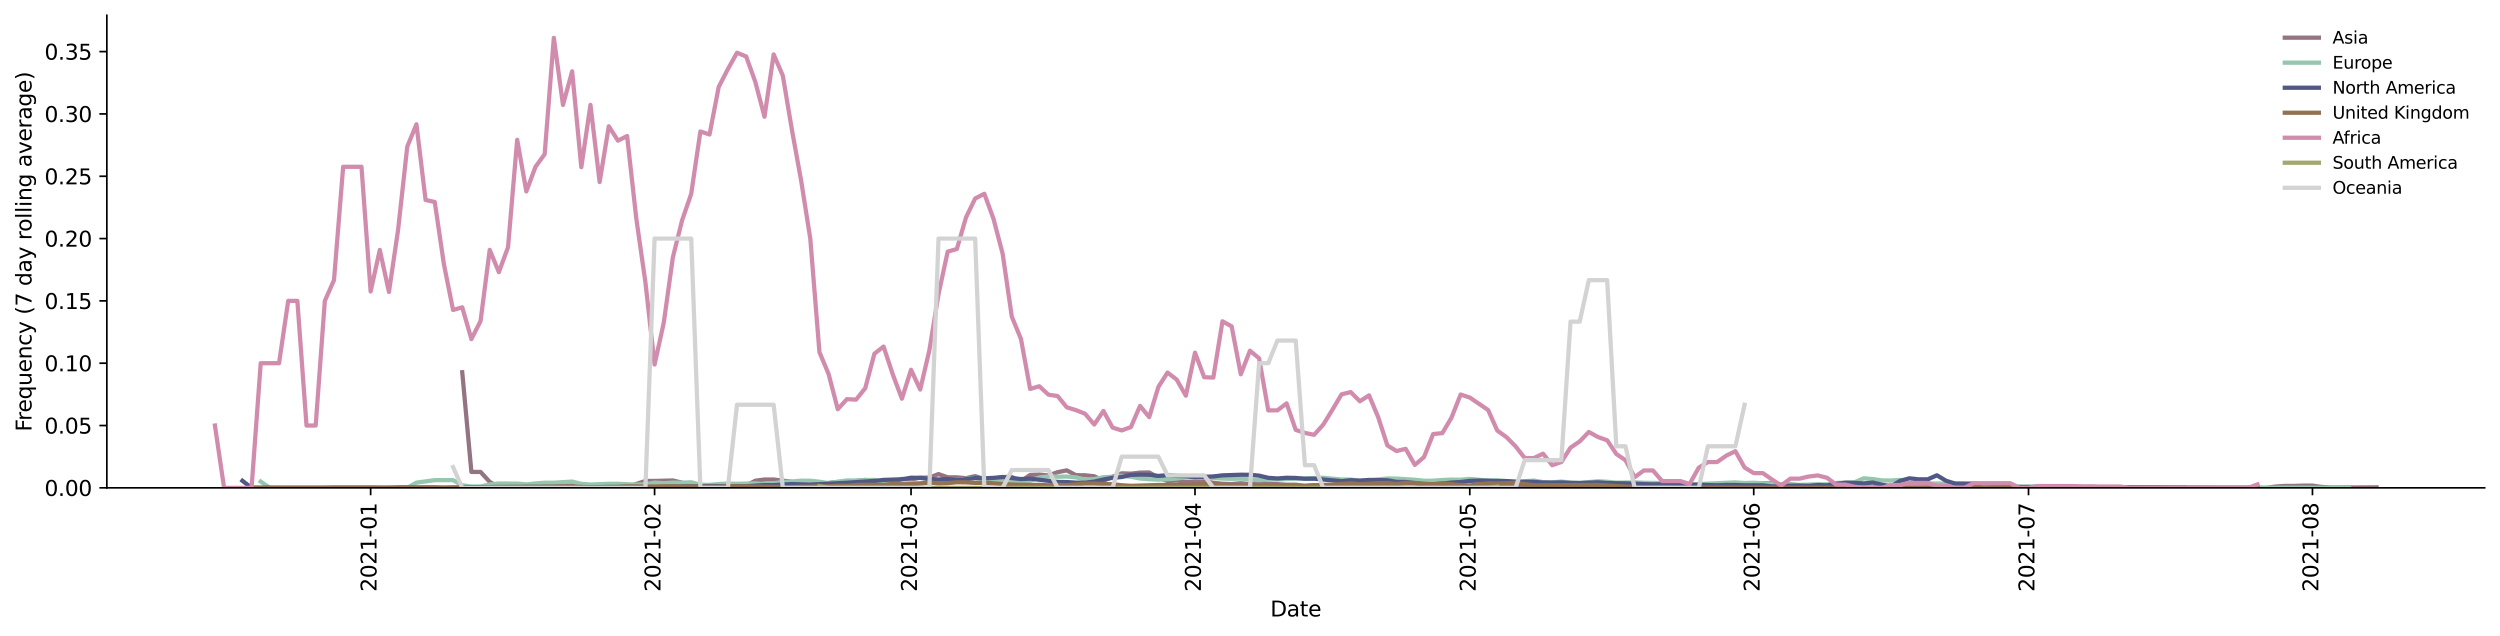 <?xml version="1.0" encoding="utf-8" standalone="no"?>
<!DOCTYPE svg PUBLIC "-//W3C//DTD SVG 1.1//EN"
  "http://www.w3.org/Graphics/SVG/1.1/DTD/svg11.dtd">
<svg height="298.621pt" version="1.1" viewBox="0 0 1173.344 298.621" width="1173.344pt" xmlns="http://www.w3.org/2000/svg" xmlns:xlink="http://www.w3.org/1999/xlink">
 <defs>
  <style type="text/css">*{stroke-linecap:butt;stroke-linejoin:round;}</style>
 </defs>
 <g id="figure_1">
  <g id="patch_1">
   <path d="M 0 298.621 
L 1173.344 298.621 
L 1173.344 0 
L 0 0 
z
" style="fill:#ffffff;"/>
  </g>
  <g id="axes_1">
   <g id="patch_2">
    <path d="M 50.144 228.96 
L 1166.144 228.96 
L 1166.144 7.2 
L 50.144 7.2 
z
" style="fill:#ffffff;"/>
   </g>
   <g id="matplotlib.axis_1">
    <g id="xtick_1">
     <g id="line2d_1">
      <defs>
       <path d="M 0 0 
L 0 3.5 
" id="m3d61016bd0" style="stroke:#000000;stroke-width:0.8;"/>
      </defs>
      <g>
       <use style="stroke:#000000;stroke-width:0.8;" x="173.953" xlink:href="#m3d61016bd0" y="228.96"/>
      </g>
     </g>
     <g id="text_1">
      <!-- 2021-01 -->
      <g transform="translate(176.712 277.743)rotate(-90)scale(0.1 -0.1)">
       <defs>
        <path d="M 1228 531 
L 3431 531 
L 3431 0 
L 469 0 
L 469 531 
Q 828 903 1448 1529 
Q 2069 2156 2228 2338 
Q 2531 2678 2651 2914 
Q 2772 3150 2772 3378 
Q 2772 3750 2511 3984 
Q 2250 4219 1831 4219 
Q 1534 4219 1204 4116 
Q 875 4013 500 3803 
L 500 4441 
Q 881 4594 1212 4672 
Q 1544 4750 1819 4750 
Q 2544 4750 2975 4387 
Q 3406 4025 3406 3419 
Q 3406 3131 3298 2873 
Q 3191 2616 2906 2266 
Q 2828 2175 2409 1742 
Q 1991 1309 1228 531 
z
" id="DejaVuSans-32" transform="scale(0.016)"/>
        <path d="M 2034 4250 
Q 1547 4250 1301 3770 
Q 1056 3291 1056 2328 
Q 1056 1369 1301 889 
Q 1547 409 2034 409 
Q 2525 409 2770 889 
Q 3016 1369 3016 2328 
Q 3016 3291 2770 3770 
Q 2525 4250 2034 4250 
z
M 2034 4750 
Q 2819 4750 3233 4129 
Q 3647 3509 3647 2328 
Q 3647 1150 3233 529 
Q 2819 -91 2034 -91 
Q 1250 -91 836 529 
Q 422 1150 422 2328 
Q 422 3509 836 4129 
Q 1250 4750 2034 4750 
z
" id="DejaVuSans-30" transform="scale(0.016)"/>
        <path d="M 794 531 
L 1825 531 
L 1825 4091 
L 703 3866 
L 703 4441 
L 1819 4666 
L 2450 4666 
L 2450 531 
L 3481 531 
L 3481 0 
L 794 0 
L 794 531 
z
" id="DejaVuSans-31" transform="scale(0.016)"/>
        <path d="M 313 2009 
L 1997 2009 
L 1997 1497 
L 313 1497 
L 313 2009 
z
" id="DejaVuSans-2d" transform="scale(0.016)"/>
       </defs>
       <use xlink:href="#DejaVuSans-32"/>
       <use x="63.623" xlink:href="#DejaVuSans-30"/>
       <use x="127.246" xlink:href="#DejaVuSans-32"/>
       <use x="190.869" xlink:href="#DejaVuSans-31"/>
       <use x="254.492" xlink:href="#DejaVuSans-2d"/>
       <use x="290.576" xlink:href="#DejaVuSans-30"/>
       <use x="354.199" xlink:href="#DejaVuSans-31"/>
      </g>
     </g>
    </g>
    <g id="xtick_2">
     <g id="line2d_2">
      <g>
       <use style="stroke:#000000;stroke-width:0.8;" x="307.219" xlink:href="#m3d61016bd0" y="228.96"/>
      </g>
     </g>
     <g id="text_2">
      <!-- 2021-02 -->
      <g transform="translate(309.979 277.743)rotate(-90)scale(0.1 -0.1)">
       <use xlink:href="#DejaVuSans-32"/>
       <use x="63.623" xlink:href="#DejaVuSans-30"/>
       <use x="127.246" xlink:href="#DejaVuSans-32"/>
       <use x="190.869" xlink:href="#DejaVuSans-31"/>
       <use x="254.492" xlink:href="#DejaVuSans-2d"/>
       <use x="290.576" xlink:href="#DejaVuSans-30"/>
       <use x="354.199" xlink:href="#DejaVuSans-32"/>
      </g>
     </g>
    </g>
    <g id="xtick_3">
     <g id="line2d_3">
      <g>
       <use style="stroke:#000000;stroke-width:0.8;" x="427.589" xlink:href="#m3d61016bd0" y="228.96"/>
      </g>
     </g>
     <g id="text_3">
      <!-- 2021-03 -->
      <g transform="translate(430.348 277.743)rotate(-90)scale(0.1 -0.1)">
       <defs>
        <path d="M 2597 2516 
Q 3050 2419 3304 2112 
Q 3559 1806 3559 1356 
Q 3559 666 3084 287 
Q 2609 -91 1734 -91 
Q 1441 -91 1130 -33 
Q 819 25 488 141 
L 488 750 
Q 750 597 1062 519 
Q 1375 441 1716 441 
Q 2309 441 2620 675 
Q 2931 909 2931 1356 
Q 2931 1769 2642 2001 
Q 2353 2234 1838 2234 
L 1294 2234 
L 1294 2753 
L 1863 2753 
Q 2328 2753 2575 2939 
Q 2822 3125 2822 3475 
Q 2822 3834 2567 4026 
Q 2313 4219 1838 4219 
Q 1578 4219 1281 4162 
Q 984 4106 628 3988 
L 628 4550 
Q 988 4650 1302 4700 
Q 1616 4750 1894 4750 
Q 2613 4750 3031 4423 
Q 3450 4097 3450 3541 
Q 3450 3153 3228 2886 
Q 3006 2619 2597 2516 
z
" id="DejaVuSans-33" transform="scale(0.016)"/>
       </defs>
       <use xlink:href="#DejaVuSans-32"/>
       <use x="63.623" xlink:href="#DejaVuSans-30"/>
       <use x="127.246" xlink:href="#DejaVuSans-32"/>
       <use x="190.869" xlink:href="#DejaVuSans-31"/>
       <use x="254.492" xlink:href="#DejaVuSans-2d"/>
       <use x="290.576" xlink:href="#DejaVuSans-30"/>
       <use x="354.199" xlink:href="#DejaVuSans-33"/>
      </g>
     </g>
    </g>
    <g id="xtick_4">
     <g id="line2d_4">
      <g>
       <use style="stroke:#000000;stroke-width:0.8;" x="560.856" xlink:href="#m3d61016bd0" y="228.96"/>
      </g>
     </g>
     <g id="text_4">
      <!-- 2021-04 -->
      <g transform="translate(563.615 277.743)rotate(-90)scale(0.1 -0.1)">
       <defs>
        <path d="M 2419 4116 
L 825 1625 
L 2419 1625 
L 2419 4116 
z
M 2253 4666 
L 3047 4666 
L 3047 1625 
L 3713 1625 
L 3713 1100 
L 3047 1100 
L 3047 0 
L 2419 0 
L 2419 1100 
L 313 1100 
L 313 1709 
L 2253 4666 
z
" id="DejaVuSans-34" transform="scale(0.016)"/>
       </defs>
       <use xlink:href="#DejaVuSans-32"/>
       <use x="63.623" xlink:href="#DejaVuSans-30"/>
       <use x="127.246" xlink:href="#DejaVuSans-32"/>
       <use x="190.869" xlink:href="#DejaVuSans-31"/>
       <use x="254.492" xlink:href="#DejaVuSans-2d"/>
       <use x="290.576" xlink:href="#DejaVuSans-30"/>
       <use x="354.199" xlink:href="#DejaVuSans-34"/>
      </g>
     </g>
    </g>
    <g id="xtick_5">
     <g id="line2d_5">
      <g>
       <use style="stroke:#000000;stroke-width:0.8;" x="689.823" xlink:href="#m3d61016bd0" y="228.96"/>
      </g>
     </g>
     <g id="text_5">
      <!-- 2021-05 -->
      <g transform="translate(692.583 277.743)rotate(-90)scale(0.1 -0.1)">
       <defs>
        <path d="M 691 4666 
L 3169 4666 
L 3169 4134 
L 1269 4134 
L 1269 2991 
Q 1406 3038 1543 3061 
Q 1681 3084 1819 3084 
Q 2600 3084 3056 2656 
Q 3513 2228 3513 1497 
Q 3513 744 3044 326 
Q 2575 -91 1722 -91 
Q 1428 -91 1123 -41 
Q 819 9 494 109 
L 494 744 
Q 775 591 1075 516 
Q 1375 441 1709 441 
Q 2250 441 2565 725 
Q 2881 1009 2881 1497 
Q 2881 1984 2565 2268 
Q 2250 2553 1709 2553 
Q 1456 2553 1204 2497 
Q 953 2441 691 2322 
L 691 4666 
z
" id="DejaVuSans-35" transform="scale(0.016)"/>
       </defs>
       <use xlink:href="#DejaVuSans-32"/>
       <use x="63.623" xlink:href="#DejaVuSans-30"/>
       <use x="127.246" xlink:href="#DejaVuSans-32"/>
       <use x="190.869" xlink:href="#DejaVuSans-31"/>
       <use x="254.492" xlink:href="#DejaVuSans-2d"/>
       <use x="290.576" xlink:href="#DejaVuSans-30"/>
       <use x="354.199" xlink:href="#DejaVuSans-35"/>
      </g>
     </g>
    </g>
    <g id="xtick_6">
     <g id="line2d_6">
      <g>
       <use style="stroke:#000000;stroke-width:0.8;" x="823.09" xlink:href="#m3d61016bd0" y="228.96"/>
      </g>
     </g>
     <g id="text_6">
      <!-- 2021-06 -->
      <g transform="translate(825.849 277.743)rotate(-90)scale(0.1 -0.1)">
       <defs>
        <path d="M 2113 2584 
Q 1688 2584 1439 2293 
Q 1191 2003 1191 1497 
Q 1191 994 1439 701 
Q 1688 409 2113 409 
Q 2538 409 2786 701 
Q 3034 994 3034 1497 
Q 3034 2003 2786 2293 
Q 2538 2584 2113 2584 
z
M 3366 4563 
L 3366 3988 
Q 3128 4100 2886 4159 
Q 2644 4219 2406 4219 
Q 1781 4219 1451 3797 
Q 1122 3375 1075 2522 
Q 1259 2794 1537 2939 
Q 1816 3084 2150 3084 
Q 2853 3084 3261 2657 
Q 3669 2231 3669 1497 
Q 3669 778 3244 343 
Q 2819 -91 2113 -91 
Q 1303 -91 875 529 
Q 447 1150 447 2328 
Q 447 3434 972 4092 
Q 1497 4750 2381 4750 
Q 2619 4750 2861 4703 
Q 3103 4656 3366 4563 
z
" id="DejaVuSans-36" transform="scale(0.016)"/>
       </defs>
       <use xlink:href="#DejaVuSans-32"/>
       <use x="63.623" xlink:href="#DejaVuSans-30"/>
       <use x="127.246" xlink:href="#DejaVuSans-32"/>
       <use x="190.869" xlink:href="#DejaVuSans-31"/>
       <use x="254.492" xlink:href="#DejaVuSans-2d"/>
       <use x="290.576" xlink:href="#DejaVuSans-30"/>
       <use x="354.199" xlink:href="#DejaVuSans-36"/>
      </g>
     </g>
    </g>
    <g id="xtick_7">
     <g id="line2d_7">
      <g>
       <use style="stroke:#000000;stroke-width:0.8;" x="952.057" xlink:href="#m3d61016bd0" y="228.96"/>
      </g>
     </g>
     <g id="text_7">
      <!-- 2021-07 -->
      <g transform="translate(954.817 277.743)rotate(-90)scale(0.1 -0.1)">
       <defs>
        <path d="M 525 4666 
L 3525 4666 
L 3525 4397 
L 1831 0 
L 1172 0 
L 2766 4134 
L 525 4134 
L 525 4666 
z
" id="DejaVuSans-37" transform="scale(0.016)"/>
       </defs>
       <use xlink:href="#DejaVuSans-32"/>
       <use x="63.623" xlink:href="#DejaVuSans-30"/>
       <use x="127.246" xlink:href="#DejaVuSans-32"/>
       <use x="190.869" xlink:href="#DejaVuSans-31"/>
       <use x="254.492" xlink:href="#DejaVuSans-2d"/>
       <use x="290.576" xlink:href="#DejaVuSans-30"/>
       <use x="354.199" xlink:href="#DejaVuSans-37"/>
      </g>
     </g>
    </g>
    <g id="xtick_8">
     <g id="line2d_8">
      <g>
       <use style="stroke:#000000;stroke-width:0.8;" x="1085.324" xlink:href="#m3d61016bd0" y="228.96"/>
      </g>
     </g>
     <g id="text_8">
      <!-- 2021-08 -->
      <g transform="translate(1088.083 277.743)rotate(-90)scale(0.1 -0.1)">
       <defs>
        <path d="M 2034 2216 
Q 1584 2216 1326 1975 
Q 1069 1734 1069 1313 
Q 1069 891 1326 650 
Q 1584 409 2034 409 
Q 2484 409 2743 651 
Q 3003 894 3003 1313 
Q 3003 1734 2745 1975 
Q 2488 2216 2034 2216 
z
M 1403 2484 
Q 997 2584 770 2862 
Q 544 3141 544 3541 
Q 544 4100 942 4425 
Q 1341 4750 2034 4750 
Q 2731 4750 3128 4425 
Q 3525 4100 3525 3541 
Q 3525 3141 3298 2862 
Q 3072 2584 2669 2484 
Q 3125 2378 3379 2068 
Q 3634 1759 3634 1313 
Q 3634 634 3220 271 
Q 2806 -91 2034 -91 
Q 1263 -91 848 271 
Q 434 634 434 1313 
Q 434 1759 690 2068 
Q 947 2378 1403 2484 
z
M 1172 3481 
Q 1172 3119 1398 2916 
Q 1625 2713 2034 2713 
Q 2441 2713 2670 2916 
Q 2900 3119 2900 3481 
Q 2900 3844 2670 4047 
Q 2441 4250 2034 4250 
Q 1625 4250 1398 4047 
Q 1172 3844 1172 3481 
z
" id="DejaVuSans-38" transform="scale(0.016)"/>
       </defs>
       <use xlink:href="#DejaVuSans-32"/>
       <use x="63.623" xlink:href="#DejaVuSans-30"/>
       <use x="127.246" xlink:href="#DejaVuSans-32"/>
       <use x="190.869" xlink:href="#DejaVuSans-31"/>
       <use x="254.492" xlink:href="#DejaVuSans-2d"/>
       <use x="290.576" xlink:href="#DejaVuSans-30"/>
       <use x="354.199" xlink:href="#DejaVuSans-38"/>
      </g>
     </g>
    </g>
    <g id="text_9">
     <!-- Date -->
     <g transform="translate(596.193 289.341)scale(0.1 -0.1)">
      <defs>
       <path d="M 1259 4147 
L 1259 519 
L 2022 519 
Q 2988 519 3436 956 
Q 3884 1394 3884 2338 
Q 3884 3275 3436 3711 
Q 2988 4147 2022 4147 
L 1259 4147 
z
M 628 4666 
L 1925 4666 
Q 3281 4666 3915 4102 
Q 4550 3538 4550 2338 
Q 4550 1131 3912 565 
Q 3275 0 1925 0 
L 628 0 
L 628 4666 
z
" id="DejaVuSans-44" transform="scale(0.016)"/>
       <path d="M 2194 1759 
Q 1497 1759 1228 1600 
Q 959 1441 959 1056 
Q 959 750 1161 570 
Q 1363 391 1709 391 
Q 2188 391 2477 730 
Q 2766 1069 2766 1631 
L 2766 1759 
L 2194 1759 
z
M 3341 1997 
L 3341 0 
L 2766 0 
L 2766 531 
Q 2569 213 2275 61 
Q 1981 -91 1556 -91 
Q 1019 -91 701 211 
Q 384 513 384 1019 
Q 384 1609 779 1909 
Q 1175 2209 1959 2209 
L 2766 2209 
L 2766 2266 
Q 2766 2663 2505 2880 
Q 2244 3097 1772 3097 
Q 1472 3097 1187 3025 
Q 903 2953 641 2809 
L 641 3341 
Q 956 3463 1253 3523 
Q 1550 3584 1831 3584 
Q 2591 3584 2966 3190 
Q 3341 2797 3341 1997 
z
" id="DejaVuSans-61" transform="scale(0.016)"/>
       <path d="M 1172 4494 
L 1172 3500 
L 2356 3500 
L 2356 3053 
L 1172 3053 
L 1172 1153 
Q 1172 725 1289 603 
Q 1406 481 1766 481 
L 2356 481 
L 2356 0 
L 1766 0 
Q 1100 0 847 248 
Q 594 497 594 1153 
L 594 3053 
L 172 3053 
L 172 3500 
L 594 3500 
L 594 4494 
L 1172 4494 
z
" id="DejaVuSans-74" transform="scale(0.016)"/>
       <path d="M 3597 1894 
L 3597 1613 
L 953 1613 
Q 991 1019 1311 708 
Q 1631 397 2203 397 
Q 2534 397 2845 478 
Q 3156 559 3463 722 
L 3463 178 
Q 3153 47 2828 -22 
Q 2503 -91 2169 -91 
Q 1331 -91 842 396 
Q 353 884 353 1716 
Q 353 2575 817 3079 
Q 1281 3584 2069 3584 
Q 2775 3584 3186 3129 
Q 3597 2675 3597 1894 
z
M 3022 2063 
Q 3016 2534 2758 2815 
Q 2500 3097 2075 3097 
Q 1594 3097 1305 2825 
Q 1016 2553 972 2059 
L 3022 2063 
z
" id="DejaVuSans-65" transform="scale(0.016)"/>
      </defs>
      <use xlink:href="#DejaVuSans-44"/>
      <use x="77.002" xlink:href="#DejaVuSans-61"/>
      <use x="138.281" xlink:href="#DejaVuSans-74"/>
      <use x="177.49" xlink:href="#DejaVuSans-65"/>
     </g>
    </g>
   </g>
   <g id="matplotlib.axis_2">
    <g id="ytick_1">
     <g id="line2d_9">
      <defs>
       <path d="M 0 0 
L -3.5 0 
" id="med6bedd1c7" style="stroke:#000000;stroke-width:0.8;"/>
      </defs>
      <g>
       <use style="stroke:#000000;stroke-width:0.8;" x="50.144" xlink:href="#med6bedd1c7" y="228.96"/>
      </g>
     </g>
     <g id="text_10">
      <!-- 0.00 -->
      <g transform="translate(20.878 232.759)scale(0.1 -0.1)">
       <defs>
        <path d="M 684 794 
L 1344 794 
L 1344 0 
L 684 0 
L 684 794 
z
" id="DejaVuSans-2e" transform="scale(0.016)"/>
       </defs>
       <use xlink:href="#DejaVuSans-30"/>
       <use x="63.623" xlink:href="#DejaVuSans-2e"/>
       <use x="95.41" xlink:href="#DejaVuSans-30"/>
       <use x="159.033" xlink:href="#DejaVuSans-30"/>
      </g>
     </g>
    </g>
    <g id="ytick_2">
     <g id="line2d_10">
      <g>
       <use style="stroke:#000000;stroke-width:0.8;" x="50.144" xlink:href="#med6bedd1c7" y="199.712"/>
      </g>
     </g>
     <g id="text_11">
      <!-- 0.05 -->
      <g transform="translate(20.878 203.511)scale(0.1 -0.1)">
       <use xlink:href="#DejaVuSans-30"/>
       <use x="63.623" xlink:href="#DejaVuSans-2e"/>
       <use x="95.41" xlink:href="#DejaVuSans-30"/>
       <use x="159.033" xlink:href="#DejaVuSans-35"/>
      </g>
     </g>
    </g>
    <g id="ytick_3">
     <g id="line2d_11">
      <g>
       <use style="stroke:#000000;stroke-width:0.8;" x="50.144" xlink:href="#med6bedd1c7" y="170.464"/>
      </g>
     </g>
     <g id="text_12">
      <!-- 0.10 -->
      <g transform="translate(20.878 174.263)scale(0.1 -0.1)">
       <use xlink:href="#DejaVuSans-30"/>
       <use x="63.623" xlink:href="#DejaVuSans-2e"/>
       <use x="95.41" xlink:href="#DejaVuSans-31"/>
       <use x="159.033" xlink:href="#DejaVuSans-30"/>
      </g>
     </g>
    </g>
    <g id="ytick_4">
     <g id="line2d_12">
      <g>
       <use style="stroke:#000000;stroke-width:0.8;" x="50.144" xlink:href="#med6bedd1c7" y="141.216"/>
      </g>
     </g>
     <g id="text_13">
      <!-- 0.15 -->
      <g transform="translate(20.878 145.015)scale(0.1 -0.1)">
       <use xlink:href="#DejaVuSans-30"/>
       <use x="63.623" xlink:href="#DejaVuSans-2e"/>
       <use x="95.41" xlink:href="#DejaVuSans-31"/>
       <use x="159.033" xlink:href="#DejaVuSans-35"/>
      </g>
     </g>
    </g>
    <g id="ytick_5">
     <g id="line2d_13">
      <g>
       <use style="stroke:#000000;stroke-width:0.8;" x="50.144" xlink:href="#med6bedd1c7" y="111.968"/>
      </g>
     </g>
     <g id="text_14">
      <!-- 0.20 -->
      <g transform="translate(20.878 115.767)scale(0.1 -0.1)">
       <use xlink:href="#DejaVuSans-30"/>
       <use x="63.623" xlink:href="#DejaVuSans-2e"/>
       <use x="95.41" xlink:href="#DejaVuSans-32"/>
       <use x="159.033" xlink:href="#DejaVuSans-30"/>
      </g>
     </g>
    </g>
    <g id="ytick_6">
     <g id="line2d_14">
      <g>
       <use style="stroke:#000000;stroke-width:0.8;" x="50.144" xlink:href="#med6bedd1c7" y="82.72"/>
      </g>
     </g>
     <g id="text_15">
      <!-- 0.25 -->
      <g transform="translate(20.878 86.519)scale(0.1 -0.1)">
       <use xlink:href="#DejaVuSans-30"/>
       <use x="63.623" xlink:href="#DejaVuSans-2e"/>
       <use x="95.41" xlink:href="#DejaVuSans-32"/>
       <use x="159.033" xlink:href="#DejaVuSans-35"/>
      </g>
     </g>
    </g>
    <g id="ytick_7">
     <g id="line2d_15">
      <g>
       <use style="stroke:#000000;stroke-width:0.8;" x="50.144" xlink:href="#med6bedd1c7" y="53.472"/>
      </g>
     </g>
     <g id="text_16">
      <!-- 0.30 -->
      <g transform="translate(20.878 57.271)scale(0.1 -0.1)">
       <use xlink:href="#DejaVuSans-30"/>
       <use x="63.623" xlink:href="#DejaVuSans-2e"/>
       <use x="95.41" xlink:href="#DejaVuSans-33"/>
       <use x="159.033" xlink:href="#DejaVuSans-30"/>
      </g>
     </g>
    </g>
    <g id="ytick_8">
     <g id="line2d_16">
      <g>
       <use style="stroke:#000000;stroke-width:0.8;" x="50.144" xlink:href="#med6bedd1c7" y="24.224"/>
      </g>
     </g>
     <g id="text_17">
      <!-- 0.35 -->
      <g transform="translate(20.878 28.023)scale(0.1 -0.1)">
       <use xlink:href="#DejaVuSans-30"/>
       <use x="63.623" xlink:href="#DejaVuSans-2e"/>
       <use x="95.41" xlink:href="#DejaVuSans-33"/>
       <use x="159.033" xlink:href="#DejaVuSans-35"/>
      </g>
     </g>
    </g>
    <g id="text_18">
     <!-- Frequency (7 day rolling average) -->
     <g transform="translate(14.798 202.529)rotate(-90)scale(0.1 -0.1)">
      <defs>
       <path d="M 628 4666 
L 3309 4666 
L 3309 4134 
L 1259 4134 
L 1259 2759 
L 3109 2759 
L 3109 2228 
L 1259 2228 
L 1259 0 
L 628 0 
L 628 4666 
z
" id="DejaVuSans-46" transform="scale(0.016)"/>
       <path d="M 2631 2963 
Q 2534 3019 2420 3045 
Q 2306 3072 2169 3072 
Q 1681 3072 1420 2755 
Q 1159 2438 1159 1844 
L 1159 0 
L 581 0 
L 581 3500 
L 1159 3500 
L 1159 2956 
Q 1341 3275 1631 3429 
Q 1922 3584 2338 3584 
Q 2397 3584 2469 3576 
Q 2541 3569 2628 3553 
L 2631 2963 
z
" id="DejaVuSans-72" transform="scale(0.016)"/>
       <path d="M 947 1747 
Q 947 1113 1208 752 
Q 1469 391 1925 391 
Q 2381 391 2643 752 
Q 2906 1113 2906 1747 
Q 2906 2381 2643 2742 
Q 2381 3103 1925 3103 
Q 1469 3103 1208 2742 
Q 947 2381 947 1747 
z
M 2906 525 
Q 2725 213 2448 61 
Q 2172 -91 1784 -91 
Q 1150 -91 751 415 
Q 353 922 353 1747 
Q 353 2572 751 3078 
Q 1150 3584 1784 3584 
Q 2172 3584 2448 3432 
Q 2725 3281 2906 2969 
L 2906 3500 
L 3481 3500 
L 3481 -1331 
L 2906 -1331 
L 2906 525 
z
" id="DejaVuSans-71" transform="scale(0.016)"/>
       <path d="M 544 1381 
L 544 3500 
L 1119 3500 
L 1119 1403 
Q 1119 906 1312 657 
Q 1506 409 1894 409 
Q 2359 409 2629 706 
Q 2900 1003 2900 1516 
L 2900 3500 
L 3475 3500 
L 3475 0 
L 2900 0 
L 2900 538 
Q 2691 219 2414 64 
Q 2138 -91 1772 -91 
Q 1169 -91 856 284 
Q 544 659 544 1381 
z
M 1991 3584 
L 1991 3584 
z
" id="DejaVuSans-75" transform="scale(0.016)"/>
       <path d="M 3513 2113 
L 3513 0 
L 2938 0 
L 2938 2094 
Q 2938 2591 2744 2837 
Q 2550 3084 2163 3084 
Q 1697 3084 1428 2787 
Q 1159 2491 1159 1978 
L 1159 0 
L 581 0 
L 581 3500 
L 1159 3500 
L 1159 2956 
Q 1366 3272 1645 3428 
Q 1925 3584 2291 3584 
Q 2894 3584 3203 3211 
Q 3513 2838 3513 2113 
z
" id="DejaVuSans-6e" transform="scale(0.016)"/>
       <path d="M 3122 3366 
L 3122 2828 
Q 2878 2963 2633 3030 
Q 2388 3097 2138 3097 
Q 1578 3097 1268 2742 
Q 959 2388 959 1747 
Q 959 1106 1268 751 
Q 1578 397 2138 397 
Q 2388 397 2633 464 
Q 2878 531 3122 666 
L 3122 134 
Q 2881 22 2623 -34 
Q 2366 -91 2075 -91 
Q 1284 -91 818 406 
Q 353 903 353 1747 
Q 353 2603 823 3093 
Q 1294 3584 2113 3584 
Q 2378 3584 2631 3529 
Q 2884 3475 3122 3366 
z
" id="DejaVuSans-63" transform="scale(0.016)"/>
       <path d="M 2059 -325 
Q 1816 -950 1584 -1140 
Q 1353 -1331 966 -1331 
L 506 -1331 
L 506 -850 
L 844 -850 
Q 1081 -850 1212 -737 
Q 1344 -625 1503 -206 
L 1606 56 
L 191 3500 
L 800 3500 
L 1894 763 
L 2988 3500 
L 3597 3500 
L 2059 -325 
z
" id="DejaVuSans-79" transform="scale(0.016)"/>
       <path id="DejaVuSans-20" transform="scale(0.016)"/>
       <path d="M 1984 4856 
Q 1566 4138 1362 3434 
Q 1159 2731 1159 2009 
Q 1159 1288 1364 580 
Q 1569 -128 1984 -844 
L 1484 -844 
Q 1016 -109 783 600 
Q 550 1309 550 2009 
Q 550 2706 781 3412 
Q 1013 4119 1484 4856 
L 1984 4856 
z
" id="DejaVuSans-28" transform="scale(0.016)"/>
       <path d="M 2906 2969 
L 2906 4863 
L 3481 4863 
L 3481 0 
L 2906 0 
L 2906 525 
Q 2725 213 2448 61 
Q 2172 -91 1784 -91 
Q 1150 -91 751 415 
Q 353 922 353 1747 
Q 353 2572 751 3078 
Q 1150 3584 1784 3584 
Q 2172 3584 2448 3432 
Q 2725 3281 2906 2969 
z
M 947 1747 
Q 947 1113 1208 752 
Q 1469 391 1925 391 
Q 2381 391 2643 752 
Q 2906 1113 2906 1747 
Q 2906 2381 2643 2742 
Q 2381 3103 1925 3103 
Q 1469 3103 1208 2742 
Q 947 2381 947 1747 
z
" id="DejaVuSans-64" transform="scale(0.016)"/>
       <path d="M 1959 3097 
Q 1497 3097 1228 2736 
Q 959 2375 959 1747 
Q 959 1119 1226 758 
Q 1494 397 1959 397 
Q 2419 397 2687 759 
Q 2956 1122 2956 1747 
Q 2956 2369 2687 2733 
Q 2419 3097 1959 3097 
z
M 1959 3584 
Q 2709 3584 3137 3096 
Q 3566 2609 3566 1747 
Q 3566 888 3137 398 
Q 2709 -91 1959 -91 
Q 1206 -91 779 398 
Q 353 888 353 1747 
Q 353 2609 779 3096 
Q 1206 3584 1959 3584 
z
" id="DejaVuSans-6f" transform="scale(0.016)"/>
       <path d="M 603 4863 
L 1178 4863 
L 1178 0 
L 603 0 
L 603 4863 
z
" id="DejaVuSans-6c" transform="scale(0.016)"/>
       <path d="M 603 3500 
L 1178 3500 
L 1178 0 
L 603 0 
L 603 3500 
z
M 603 4863 
L 1178 4863 
L 1178 4134 
L 603 4134 
L 603 4863 
z
" id="DejaVuSans-69" transform="scale(0.016)"/>
       <path d="M 2906 1791 
Q 2906 2416 2648 2759 
Q 2391 3103 1925 3103 
Q 1463 3103 1205 2759 
Q 947 2416 947 1791 
Q 947 1169 1205 825 
Q 1463 481 1925 481 
Q 2391 481 2648 825 
Q 2906 1169 2906 1791 
z
M 3481 434 
Q 3481 -459 3084 -895 
Q 2688 -1331 1869 -1331 
Q 1566 -1331 1297 -1286 
Q 1028 -1241 775 -1147 
L 775 -588 
Q 1028 -725 1275 -790 
Q 1522 -856 1778 -856 
Q 2344 -856 2625 -561 
Q 2906 -266 2906 331 
L 2906 616 
Q 2728 306 2450 153 
Q 2172 0 1784 0 
Q 1141 0 747 490 
Q 353 981 353 1791 
Q 353 2603 747 3093 
Q 1141 3584 1784 3584 
Q 2172 3584 2450 3431 
Q 2728 3278 2906 2969 
L 2906 3500 
L 3481 3500 
L 3481 434 
z
" id="DejaVuSans-67" transform="scale(0.016)"/>
       <path d="M 191 3500 
L 800 3500 
L 1894 563 
L 2988 3500 
L 3597 3500 
L 2284 0 
L 1503 0 
L 191 3500 
z
" id="DejaVuSans-76" transform="scale(0.016)"/>
       <path d="M 513 4856 
L 1013 4856 
Q 1481 4119 1714 3412 
Q 1947 2706 1947 2009 
Q 1947 1309 1714 600 
Q 1481 -109 1013 -844 
L 513 -844 
Q 928 -128 1133 580 
Q 1338 1288 1338 2009 
Q 1338 2731 1133 3434 
Q 928 4138 513 4856 
z
" id="DejaVuSans-29" transform="scale(0.016)"/>
      </defs>
      <use xlink:href="#DejaVuSans-46"/>
      <use x="50.27" xlink:href="#DejaVuSans-72"/>
      <use x="89.133" xlink:href="#DejaVuSans-65"/>
      <use x="150.656" xlink:href="#DejaVuSans-71"/>
      <use x="214.133" xlink:href="#DejaVuSans-75"/>
      <use x="277.512" xlink:href="#DejaVuSans-65"/>
      <use x="339.035" xlink:href="#DejaVuSans-6e"/>
      <use x="402.414" xlink:href="#DejaVuSans-63"/>
      <use x="457.395" xlink:href="#DejaVuSans-79"/>
      <use x="516.574" xlink:href="#DejaVuSans-20"/>
      <use x="548.361" xlink:href="#DejaVuSans-28"/>
      <use x="587.375" xlink:href="#DejaVuSans-37"/>
      <use x="650.998" xlink:href="#DejaVuSans-20"/>
      <use x="682.785" xlink:href="#DejaVuSans-64"/>
      <use x="746.262" xlink:href="#DejaVuSans-61"/>
      <use x="807.541" xlink:href="#DejaVuSans-79"/>
      <use x="866.721" xlink:href="#DejaVuSans-20"/>
      <use x="898.508" xlink:href="#DejaVuSans-72"/>
      <use x="937.371" xlink:href="#DejaVuSans-6f"/>
      <use x="998.553" xlink:href="#DejaVuSans-6c"/>
      <use x="1026.336" xlink:href="#DejaVuSans-6c"/>
      <use x="1054.119" xlink:href="#DejaVuSans-69"/>
      <use x="1081.902" xlink:href="#DejaVuSans-6e"/>
      <use x="1145.281" xlink:href="#DejaVuSans-67"/>
      <use x="1208.758" xlink:href="#DejaVuSans-20"/>
      <use x="1240.545" xlink:href="#DejaVuSans-61"/>
      <use x="1301.824" xlink:href="#DejaVuSans-76"/>
      <use x="1361.004" xlink:href="#DejaVuSans-65"/>
      <use x="1422.527" xlink:href="#DejaVuSans-72"/>
      <use x="1463.641" xlink:href="#DejaVuSans-61"/>
      <use x="1524.92" xlink:href="#DejaVuSans-67"/>
      <use x="1588.396" xlink:href="#DejaVuSans-65"/>
      <use x="1649.92" xlink:href="#DejaVuSans-29"/>
     </g>
    </g>
   </g>
   <g id="line2d_17">
    <path clip-path="url(#p2ff3d44769)" d="M 216.942 174.698 
L 221.241 221.495 
L 225.54 221.495 
L 229.839 226.174 
L 234.138 228.643 
L 251.333 228.643 
L 255.632 228.128 
L 259.931 228.128 
L 264.23 227.781 
L 272.828 227.781 
L 277.127 228.613 
L 281.426 228.613 
L 285.725 228.96 
L 290.024 228.96 
L 294.322 228.59 
L 302.92 225.728 
L 307.219 225.728 
L 315.817 225.502 
L 320.116 226.545 
L 324.415 227.926 
L 328.714 227.926 
L 333.013 228.074 
L 341.611 228.96 
L 350.208 227.884 
L 354.507 225.626 
L 358.806 225.055 
L 363.105 225.055 
L 371.703 226.131 
L 376.002 228.389 
L 380.301 228.96 
L 384.6 228.53 
L 388.899 226.673 
L 393.198 226.177 
L 397.497 226.177 
L 406.094 225.225 
L 410.393 226.817 
L 414.692 226.221 
L 418.991 226.221 
L 423.29 224.791 
L 427.589 225.037 
L 431.888 224.209 
L 436.187 224.138 
L 440.486 222.503 
L 444.785 224.025 
L 449.084 224.044 
L 453.383 224.418 
L 457.682 223.474 
L 461.98 224.854 
L 466.279 224.773 
L 470.578 223.892 
L 474.877 223.845 
L 479.176 225.951 
L 483.475 222.895 
L 487.774 222.742 
L 492.073 223.134 
L 496.372 221.612 
L 500.671 220.763 
L 504.97 223.014 
L 509.269 223.078 
L 513.567 223.518 
L 517.866 225.659 
L 522.165 223.765 
L 526.464 222.155 
L 530.763 222.308 
L 535.062 221.81 
L 539.361 221.745 
L 543.66 224.14 
L 547.959 225.767 
L 552.258 225.518 
L 556.557 226.134 
L 560.856 226.202 
L 565.155 225.702 
L 569.453 226.589 
L 573.752 227.054 
L 578.051 227.18 
L 582.35 226.797 
L 586.649 227.248 
L 590.948 226.76 
L 599.546 227.234 
L 603.845 227.51 
L 608.144 227.49 
L 612.443 228.015 
L 616.742 227.777 
L 621.041 227.935 
L 625.339 227.922 
L 629.638 228.34 
L 638.236 228.311 
L 642.535 228.311 
L 646.834 228.575 
L 651.133 228.575 
L 655.432 228.762 
L 664.03 228.834 
L 668.329 228.621 
L 681.225 228.387 
L 689.823 228.337 
L 698.421 227.715 
L 707.019 227.356 
L 711.318 227.618 
L 719.916 228.48 
L 724.215 228.331 
L 728.514 228.565 
L 732.812 228.565 
L 737.111 228.313 
L 741.41 228.198 
L 745.709 228.593 
L 750.008 228.593 
L 754.307 228.391 
L 758.606 228.643 
L 762.905 228.638 
L 767.204 228.517 
L 780.101 228.559 
L 784.4 228.345 
L 788.698 228.466 
L 792.997 228.095 
L 797.296 228.256 
L 805.894 227.985 
L 810.193 227.985 
L 814.492 227.102 
L 823.09 226.78 
L 827.389 226.819 
L 831.688 226.652 
L 835.987 227.538 
L 840.286 227.485 
L 848.883 228.205 
L 853.182 228.196 
L 857.481 228.563 
L 861.78 228.785 
L 870.378 228.785 
L 874.677 228.96 
L 878.976 228.96 
L 883.275 228.78 
L 887.574 227.864 
L 900.47 227.864 
L 904.769 228.044 
L 909.068 228.96 
L 926.264 228.486 
L 930.563 228.486 
L 939.161 228.816 
L 943.46 228.692 
L 947.759 228.835 
L 960.655 228.835 
L 964.954 228.688 
L 969.253 228.688 
L 973.552 228.55 
L 982.15 228.453 
L 986.449 228.725 
L 990.748 228.725 
L 995.047 228.862 
L 1063.829 228.96 
L 1068.128 228.339 
L 1072.427 228.052 
L 1076.726 228.052 
L 1081.025 227.916 
L 1085.324 227.916 
L 1089.623 228.538 
L 1093.922 228.824 
L 1115.416 228.734 
L 1115.416 228.734 
" style="fill:none;stroke:#947383;stroke-linecap:square;stroke-width:2;"/>
   </g>
   <g id="line2d_18">
    <path clip-path="url(#p2ff3d44769)" d="M 122.366 226.035 
L 126.665 228.96 
L 191.148 228.96 
L 195.447 226.523 
L 204.045 225.357 
L 212.643 225.357 
L 216.942 227.743 
L 221.241 228.349 
L 225.54 228.299 
L 229.839 227.371 
L 234.138 226.924 
L 242.735 226.976 
L 247.034 227.352 
L 251.333 226.898 
L 255.632 226.563 
L 259.931 226.563 
L 268.529 226.017 
L 272.828 227.088 
L 277.127 227.425 
L 285.725 227.068 
L 290.024 227.066 
L 298.621 227.453 
L 302.92 227.311 
L 307.219 226.495 
L 311.518 226.781 
L 315.817 226.522 
L 320.116 226.554 
L 324.415 226.342 
L 328.714 227.498 
L 333.013 227.557 
L 337.312 227.172 
L 341.611 226.979 
L 345.91 227.074 
L 354.507 226.845 
L 358.806 227.21 
L 363.105 226.825 
L 367.404 226.206 
L 371.703 225.984 
L 376.002 225.597 
L 380.301 225.639 
L 384.6 226.088 
L 388.899 226.769 
L 397.497 225.493 
L 401.796 225.541 
L 406.094 225.3 
L 410.393 225.242 
L 414.692 226.367 
L 418.991 227.03 
L 423.29 227.161 
L 427.589 226.673 
L 431.888 226.866 
L 444.785 225.447 
L 449.084 225.391 
L 453.383 224.674 
L 457.682 224.322 
L 461.98 224.84 
L 466.279 225.161 
L 470.578 225.881 
L 479.176 226.249 
L 483.475 225.743 
L 487.774 224.116 
L 492.073 223.548 
L 496.372 223.753 
L 500.671 223.656 
L 504.97 224.033 
L 509.269 225.08 
L 513.567 224.842 
L 517.866 223.962 
L 522.165 223.784 
L 526.464 223.321 
L 530.763 223.753 
L 535.062 224.587 
L 539.361 224.93 
L 543.66 225.123 
L 547.959 224.931 
L 552.258 224.589 
L 556.557 223.943 
L 560.856 224.358 
L 565.155 224.051 
L 573.752 224.623 
L 578.051 224.738 
L 582.35 224.631 
L 586.649 225.105 
L 590.948 225.349 
L 595.247 225.022 
L 599.546 225.034 
L 616.742 224.345 
L 621.041 224.243 
L 629.638 225.053 
L 633.937 225.08 
L 638.236 225.603 
L 642.535 225.459 
L 651.133 224.572 
L 655.432 224.624 
L 664.03 225.168 
L 668.329 225.634 
L 672.628 225.605 
L 676.926 225.29 
L 681.225 225.1 
L 685.524 225.15 
L 689.823 224.779 
L 694.122 225.157 
L 698.421 225.712 
L 702.72 225.365 
L 707.019 225.826 
L 711.318 226.421 
L 715.617 225.874 
L 719.916 225.558 
L 724.215 226.272 
L 728.514 226.368 
L 732.812 226.035 
L 737.111 226.47 
L 741.41 226.642 
L 750.008 225.874 
L 754.307 226.115 
L 758.606 226.513 
L 767.204 226.389 
L 771.503 226.572 
L 780.101 226.72 
L 788.698 227.665 
L 792.997 227.216 
L 797.296 227.204 
L 814.492 226.4 
L 818.791 226.714 
L 823.09 226.573 
L 827.389 226.814 
L 831.688 226.914 
L 835.987 227.377 
L 840.286 227.22 
L 844.584 227.588 
L 853.182 227.274 
L 857.481 227.338 
L 861.78 226.678 
L 870.378 226.405 
L 874.677 224.494 
L 878.976 224.841 
L 883.275 225.476 
L 887.574 225.531 
L 891.873 225.241 
L 896.171 227.372 
L 904.769 226.932 
L 917.666 226.968 
L 921.965 227.078 
L 926.264 227.466 
L 930.563 227.584 
L 934.862 228.212 
L 939.161 228.385 
L 943.46 228.212 
L 952.057 228.349 
L 956.356 228.17 
L 960.655 228.182 
L 964.954 228.595 
L 973.552 228.51 
L 982.15 228.709 
L 986.449 228.632 
L 1007.943 228.869 
L 1029.438 228.836 
L 1033.737 228.903 
L 1042.335 228.892 
L 1102.52 228.934 
L 1102.52 228.934 
" style="fill:none;stroke:#96c6ad;stroke-linecap:square;stroke-width:2;"/>
   </g>
   <g id="line2d_19">
    <path clip-path="url(#p2ff3d44769)" d="M 113.768 225.655 
L 118.067 228.96 
L 208.344 228.902 
L 221.241 228.646 
L 255.632 228.516 
L 277.127 228.75 
L 285.725 228.525 
L 290.024 228.595 
L 294.322 228.436 
L 302.92 228.675 
L 324.415 228.244 
L 328.714 228.266 
L 333.013 228.125 
L 345.91 228.186 
L 350.208 228.204 
L 358.806 227.67 
L 363.105 227.684 
L 371.703 227.19 
L 380.301 227.45 
L 397.497 226.569 
L 410.393 225.719 
L 414.692 225.238 
L 423.29 224.961 
L 427.589 224.212 
L 431.888 224.277 
L 436.187 224.858 
L 440.486 225.036 
L 444.785 224.84 
L 449.084 225.395 
L 457.682 224.365 
L 461.98 224.493 
L 466.279 224.283 
L 470.578 223.908 
L 479.176 224.839 
L 483.475 224.639 
L 496.372 226.196 
L 500.671 226.251 
L 504.97 226.536 
L 509.269 226.573 
L 513.567 226.034 
L 517.866 225.064 
L 522.165 224.234 
L 526.464 223.877 
L 530.763 222.868 
L 535.062 222.769 
L 539.361 222.853 
L 543.66 223.373 
L 547.959 223.012 
L 552.258 223.365 
L 556.557 223.498 
L 560.856 223.944 
L 569.453 223.614 
L 573.752 223.101 
L 582.35 222.813 
L 586.649 222.848 
L 590.948 223.238 
L 595.247 224.266 
L 599.546 224.557 
L 603.845 224.238 
L 608.144 224.322 
L 612.443 224.705 
L 616.742 224.677 
L 625.339 225.447 
L 629.638 225.852 
L 633.937 225.371 
L 638.236 225.596 
L 642.535 225.248 
L 651.133 225.411 
L 655.432 226.168 
L 659.731 226.205 
L 668.329 227.277 
L 672.628 227.241 
L 676.926 226.993 
L 681.225 226.485 
L 685.524 226.236 
L 689.823 225.714 
L 694.122 225.549 
L 698.421 225.565 
L 702.72 225.806 
L 707.019 225.788 
L 711.318 226.029 
L 719.916 226.169 
L 724.215 226.465 
L 728.514 226.503 
L 732.812 226.421 
L 737.111 226.659 
L 741.41 226.711 
L 750.008 226.373 
L 754.307 226.695 
L 762.905 226.863 
L 775.802 227.352 
L 784.4 227.128 
L 788.698 227.112 
L 792.997 227.556 
L 797.296 227.498 
L 805.894 227.765 
L 810.193 227.622 
L 814.492 227.617 
L 818.791 227.781 
L 827.389 227.794 
L 831.688 228.312 
L 835.987 228.22 
L 840.286 227.935 
L 844.584 227.906 
L 848.883 228.048 
L 853.182 227.638 
L 857.481 227.801 
L 861.78 227.107 
L 866.079 226.553 
L 870.378 226.621 
L 874.677 226.883 
L 878.976 226.487 
L 883.275 227.466 
L 887.574 228.246 
L 891.873 225.663 
L 896.171 224.489 
L 900.47 224.97 
L 904.769 224.97 
L 909.068 223.069 
L 913.367 225.652 
L 917.666 226.974 
L 926.264 226.974 
L 930.563 228.96 
L 934.862 228.73 
L 943.46 228.633 
L 952.057 228.574 
L 956.356 228.805 
L 964.954 228.902 
L 973.552 228.96 
L 990.748 228.861 
L 999.346 228.726 
L 1012.242 228.824 
L 1020.84 228.96 
L 1025.139 228.921 
L 1025.139 228.921 
" style="fill:none;stroke:#525886;stroke-linecap:square;stroke-width:2;"/>
   </g>
   <g id="line2d_20">
    <path clip-path="url(#p2ff3d44769)" d="M 118.067 228.822 
L 130.963 228.96 
L 152.458 228.96 
L 156.757 228.836 
L 173.953 228.836 
L 178.252 228.96 
L 182.551 228.96 
L 186.849 228.736 
L 204.045 228.736 
L 208.344 228.907 
L 221.241 228.855 
L 229.839 228.631 
L 234.138 228.535 
L 242.735 228.528 
L 255.632 228.475 
L 264.23 228.311 
L 272.828 228.512 
L 277.127 228.739 
L 285.725 228.615 
L 298.621 228.242 
L 302.92 228.396 
L 315.817 228.19 
L 320.116 228.44 
L 324.415 228.29 
L 328.714 228.451 
L 337.312 228.397 
L 341.611 228.221 
L 367.404 228.581 
L 371.703 228.689 
L 376.002 228.451 
L 388.899 228.222 
L 393.198 227.994 
L 397.497 228.01 
L 401.796 227.634 
L 406.094 227.513 
L 414.692 227.619 
L 418.991 227.115 
L 423.29 227.298 
L 427.589 227.251 
L 431.888 226.936 
L 436.187 226.454 
L 440.486 226.905 
L 444.785 226.762 
L 449.084 226.337 
L 453.383 226.395 
L 457.682 226.647 
L 461.98 226.583 
L 466.279 226.827 
L 470.578 227.212 
L 474.877 227.42 
L 483.475 227.629 
L 487.774 227.572 
L 492.073 227.776 
L 496.372 227.552 
L 500.671 227.74 
L 509.269 226.939 
L 513.567 226.954 
L 517.866 227.195 
L 522.165 227.276 
L 526.464 227.749 
L 530.763 228.024 
L 543.66 227.632 
L 552.258 227.546 
L 556.557 227.657 
L 565.155 227.135 
L 578.051 227.601 
L 582.35 227.994 
L 590.948 228.099 
L 599.546 227.911 
L 603.845 227.936 
L 608.144 228.164 
L 612.443 228.087 
L 616.742 227.746 
L 625.339 227.478 
L 633.937 226.877 
L 638.236 227.343 
L 646.834 226.775 
L 651.133 226.728 
L 655.432 227.187 
L 659.731 226.605 
L 664.03 226.675 
L 672.628 227.328 
L 676.926 226.886 
L 681.225 227.227 
L 685.524 227.687 
L 689.823 227.867 
L 694.122 227.264 
L 698.421 226.879 
L 702.72 226.912 
L 707.019 226.83 
L 711.318 226.54 
L 719.916 227.795 
L 750.008 227.592 
L 767.204 228.65 
L 771.503 228.797 
L 780.101 228.588 
L 788.698 228.691 
L 792.997 228.629 
L 801.595 228.838 
L 805.894 228.784 
L 818.791 228.856 
L 1059.53 228.933 
L 1059.53 228.933 
" style="fill:none;stroke:#937252;stroke-linecap:square;stroke-width:2;"/>
   </g>
   <g id="line2d_21">
    <path clip-path="url(#p2ff3d44769)" d="M 100.871 199.712 
L 105.17 228.96 
L 118.067 228.96 
L 122.366 170.464 
L 130.963 170.464 
L 135.262 141.216 
L 139.561 141.216 
L 143.86 199.712 
L 148.159 199.712 
L 152.458 141.216 
L 156.757 131.467 
L 161.056 78.288 
L 169.654 78.288 
L 173.953 136.784 
L 178.252 117.286 
L 182.551 137.038 
L 186.849 107.79 
L 191.148 68.792 
L 195.447 58.347 
L 199.746 93.862 
L 204.045 94.791 
L 208.344 124.039 
L 212.643 145.487 
L 216.942 144.234 
L 221.241 159.146 
L 225.54 150.696 
L 229.839 117.27 
L 234.138 127.728 
L 238.437 116.029 
L 242.735 65.602 
L 247.034 89.836 
L 251.333 78.265 
L 255.632 72.356 
L 259.931 17.76 
L 264.23 49.258 
L 268.529 33.473 
L 272.828 78.47 
L 277.127 49.222 
L 281.426 85.434 
L 285.725 59.254 
L 290.024 66.013 
L 294.322 63.847 
L 298.621 102.438 
L 302.92 132.522 
L 307.219 171.076 
L 311.518 151.527 
L 315.817 120.696 
L 320.116 103.46 
L 324.415 90.954 
L 328.714 61.706 
L 333.013 63.121 
L 337.312 40.814 
L 341.611 32.457 
L 345.91 24.756 
L 350.208 26.511 
L 354.507 38.476 
L 358.806 54.784 
L 363.105 25.536 
L 367.404 35.506 
L 371.703 61.107 
L 376.002 84.756 
L 380.301 112.054 
L 384.6 165.312 
L 388.899 175.548 
L 393.198 192.065 
L 397.497 187.324 
L 401.796 187.553 
L 406.094 182.156 
L 410.393 166 
L 414.692 162.658 
L 418.991 175.657 
L 423.29 187.126 
L 427.589 173.557 
L 431.888 182.825 
L 436.187 164.401 
L 440.486 138.078 
L 444.785 118.104 
L 449.084 116.876 
L 453.383 102.037 
L 457.682 93.162 
L 461.98 90.951 
L 466.279 102.667 
L 470.578 119.101 
L 474.877 148.627 
L 479.176 159.097 
L 483.475 182.545 
L 487.774 181.281 
L 492.073 185.237 
L 496.372 185.887 
L 500.671 191.168 
L 504.97 192.481 
L 509.269 194.204 
L 513.567 199.247 
L 517.866 192.881 
L 522.165 200.68 
L 526.464 202.017 
L 530.763 200.457 
L 535.062 190.5 
L 539.361 195.783 
L 543.66 181.602 
L 547.959 174.864 
L 552.258 178.146 
L 556.557 185.715 
L 560.856 165.517 
L 565.155 177.039 
L 569.453 177.216 
L 573.752 150.795 
L 578.051 153.183 
L 582.35 175.661 
L 586.649 164.612 
L 590.948 168.17 
L 595.247 192.599 
L 599.546 192.599 
L 603.845 189.334 
L 608.144 201.776 
L 612.443 203.183 
L 616.742 204.089 
L 621.041 199.313 
L 625.339 192.316 
L 629.638 185.074 
L 633.937 184.022 
L 638.236 188.331 
L 642.535 185.558 
L 646.834 195.784 
L 651.133 209.043 
L 655.432 211.692 
L 659.731 210.646 
L 664.03 218.194 
L 668.329 214.529 
L 672.628 203.708 
L 676.926 203.291 
L 681.225 196.049 
L 685.524 185.166 
L 689.823 186.587 
L 698.421 192.429 
L 702.72 202.071 
L 707.019 205.154 
L 711.318 209.487 
L 715.617 214.981 
L 719.916 214.981 
L 724.215 212.936 
L 728.514 218.348 
L 732.812 216.828 
L 737.111 210.094 
L 741.41 207.169 
L 745.709 202.738 
L 750.008 205.125 
L 754.307 206.645 
L 758.606 213.08 
L 762.905 216.005 
L 767.204 223.982 
L 771.503 220.82 
L 775.802 220.82 
L 780.101 225.798 
L 788.698 225.798 
L 792.997 227.16 
L 797.296 219.489 
L 801.595 216.859 
L 805.894 216.859 
L 810.193 213.86 
L 814.492 211.76 
L 818.791 219.431 
L 823.09 222.06 
L 827.389 222.06 
L 831.688 225.06 
L 835.987 227.856 
L 840.286 224.651 
L 844.584 224.651 
L 848.883 223.651 
L 853.182 223.14 
L 857.481 224.244 
L 861.78 227.449 
L 866.079 227.449 
L 870.378 228.449 
L 874.677 228.96 
L 883.275 228.96 
L 887.574 227.645 
L 891.873 227.645 
L 896.171 226.687 
L 904.769 226.687 
L 909.068 228.001 
L 913.367 228.001 
L 917.666 228.96 
L 921.965 228.96 
L 926.264 226.793 
L 943.46 226.793 
L 947.759 228.96 
L 952.057 228.96 
L 956.356 228.13 
L 973.552 228.13 
L 977.851 228.354 
L 995.047 228.354 
L 999.346 228.96 
L 1055.232 228.96 
L 1059.53 227.352 
L 1059.53 227.352 
" style="fill:none;stroke:#d18cad;stroke-linecap:square;stroke-width:2;"/>
   </g>
   <g id="line2d_22">
    <path clip-path="url(#p2ff3d44769)" d="M 384.6 228.148 
L 388.899 228.96 
L 393.198 228.96 
L 397.497 228.96 
L 401.796 228.96 
L 406.094 228.96 
L 410.393 228.96 
L 414.692 228.96 
L 418.991 228.96 
L 423.29 228.96 
L 427.589 228.96 
L 431.888 228.96 
L 436.187 228.96 
L 440.486 228.96 
L 444.785 228.96 
L 449.084 228.96 
L 453.383 228.96 
L 457.682 228.96 
L 461.98 228.96 
L 466.279 228.96 
L 470.578 228.96 
L 474.877 228.96 
L 479.176 228.96 
L 483.475 228.96 
L 487.774 228.96 
L 492.073 228.96 
L 496.372 228.96 
L 500.671 228.96 
L 504.97 228.96 
L 509.269 228.96 
L 513.567 228.96 
L 517.866 228.96 
L 522.165 228.96 
L 526.464 228.96 
L 530.763 228.96 
L 535.062 228.96 
L 539.361 228.96 
L 543.66 228.96 
L 547.959 228.96 
L 552.258 228.96 
L 556.557 228.96 
L 560.856 228.96 
L 565.155 228.96 
L 569.453 228.96 
L 573.752 228.96 
L 578.051 228.96 
L 582.35 228.96 
L 586.649 228.96 
L 590.948 228.96 
L 595.247 228.96 
L 599.546 228.96 
L 603.845 228.96 
L 608.144 228.96 
L 612.443 228.96 
L 616.742 228.96 
L 621.041 228.96 
L 625.339 228.96 
L 629.638 228.96 
L 633.937 228.96 
L 638.236 228.96 
L 642.535 228.96 
L 646.834 228.96 
L 651.133 228.96 
L 655.432 228.96 
L 659.731 228.96 
L 664.03 228.96 
L 668.329 228.96 
L 672.628 228.96 
L 676.926 228.96 
L 681.225 228.96 
L 685.524 228.96 
L 689.823 228.96 
L 694.122 228.96 
L 698.421 228.96 
L 702.72 228.406 
" style="fill:none;stroke:#a4a86f;stroke-linecap:square;stroke-width:2;"/>
   </g>
   <g id="line2d_23">
    <path clip-path="url(#p2ff3d44769)" d="M 212.643 219.211 
L 216.942 228.96 
L 302.92 228.96 
L 307.219 111.968 
L 324.415 111.968 
L 328.714 228.96 
L 341.611 228.96 
L 345.91 189.963 
L 363.105 189.963 
L 367.404 228.96 
L 436.187 228.96 
L 440.486 111.968 
L 457.682 111.968 
L 461.98 228.96 
L 470.578 228.96 
L 474.877 220.603 
L 492.073 220.603 
L 496.372 228.96 
L 522.165 228.96 
L 526.464 214.336 
L 543.66 214.336 
L 547.959 223.11 
L 565.155 223.11 
L 569.453 228.96 
L 586.649 228.96 
L 590.948 170.464 
L 595.247 170.464 
L 599.546 159.828 
L 608.144 159.828 
L 612.443 218.324 
L 616.742 218.324 
L 621.041 228.96 
L 711.318 228.96 
L 715.617 215.961 
L 732.812 215.961 
L 737.111 150.965 
L 741.41 150.965 
L 745.709 131.467 
L 754.307 131.467 
L 758.606 209.461 
L 762.905 209.461 
L 767.204 228.96 
L 797.296 228.96 
L 801.595 209.461 
L 814.492 209.461 
L 818.791 189.963 
L 818.791 189.963 
" style="fill:none;stroke:#d3d3d3;stroke-linecap:square;stroke-width:2;"/>
   </g>
   <g id="patch_3">
    <path d="M 50.144 228.96 
L 50.144 7.2 
" style="fill:none;stroke:#000000;stroke-linecap:square;stroke-linejoin:miter;stroke-width:0.8;"/>
   </g>
   <g id="patch_4">
    <path d="M 50.144 228.96 
L 1166.144 228.96 
" style="fill:none;stroke:#000000;stroke-linecap:square;stroke-linejoin:miter;stroke-width:0.8;"/>
   </g>
   <g id="legend_1">
    <g id="line2d_24">
     <path d="M 1072.332 17.679 
L 1088.332 17.679 
" style="fill:none;stroke:#947383;stroke-linecap:square;stroke-width:2;"/>
    </g>
    <g id="line2d_25"/>
    <g id="text_19">
     <!-- Asia -->
     <g transform="translate(1094.733 20.479)scale(0.08 -0.08)">
      <defs>
       <path d="M 2188 4044 
L 1331 1722 
L 3047 1722 
L 2188 4044 
z
M 1831 4666 
L 2547 4666 
L 4325 0 
L 3669 0 
L 3244 1197 
L 1141 1197 
L 716 0 
L 50 0 
L 1831 4666 
z
" id="DejaVuSans-41" transform="scale(0.016)"/>
       <path d="M 2834 3397 
L 2834 2853 
Q 2591 2978 2328 3040 
Q 2066 3103 1784 3103 
Q 1356 3103 1142 2972 
Q 928 2841 928 2578 
Q 928 2378 1081 2264 
Q 1234 2150 1697 2047 
L 1894 2003 
Q 2506 1872 2764 1633 
Q 3022 1394 3022 966 
Q 3022 478 2636 193 
Q 2250 -91 1575 -91 
Q 1294 -91 989 -36 
Q 684 19 347 128 
L 347 722 
Q 666 556 975 473 
Q 1284 391 1588 391 
Q 1994 391 2212 530 
Q 2431 669 2431 922 
Q 2431 1156 2273 1281 
Q 2116 1406 1581 1522 
L 1381 1569 
Q 847 1681 609 1914 
Q 372 2147 372 2553 
Q 372 3047 722 3315 
Q 1072 3584 1716 3584 
Q 2034 3584 2315 3537 
Q 2597 3491 2834 3397 
z
" id="DejaVuSans-73" transform="scale(0.016)"/>
      </defs>
      <use xlink:href="#DejaVuSans-41"/>
      <use x="68.408" xlink:href="#DejaVuSans-73"/>
      <use x="120.508" xlink:href="#DejaVuSans-69"/>
      <use x="148.291" xlink:href="#DejaVuSans-61"/>
     </g>
    </g>
    <g id="line2d_26">
     <path d="M 1072.332 29.421 
L 1088.332 29.421 
" style="fill:none;stroke:#96c6ad;stroke-linecap:square;stroke-width:2;"/>
    </g>
    <g id="line2d_27"/>
    <g id="text_20">
     <!-- Europe -->
     <g transform="translate(1094.733 32.221)scale(0.08 -0.08)">
      <defs>
       <path d="M 628 4666 
L 3578 4666 
L 3578 4134 
L 1259 4134 
L 1259 2753 
L 3481 2753 
L 3481 2222 
L 1259 2222 
L 1259 531 
L 3634 531 
L 3634 0 
L 628 0 
L 628 4666 
z
" id="DejaVuSans-45" transform="scale(0.016)"/>
       <path d="M 1159 525 
L 1159 -1331 
L 581 -1331 
L 581 3500 
L 1159 3500 
L 1159 2969 
Q 1341 3281 1617 3432 
Q 1894 3584 2278 3584 
Q 2916 3584 3314 3078 
Q 3713 2572 3713 1747 
Q 3713 922 3314 415 
Q 2916 -91 2278 -91 
Q 1894 -91 1617 61 
Q 1341 213 1159 525 
z
M 3116 1747 
Q 3116 2381 2855 2742 
Q 2594 3103 2138 3103 
Q 1681 3103 1420 2742 
Q 1159 2381 1159 1747 
Q 1159 1113 1420 752 
Q 1681 391 2138 391 
Q 2594 391 2855 752 
Q 3116 1113 3116 1747 
z
" id="DejaVuSans-70" transform="scale(0.016)"/>
      </defs>
      <use xlink:href="#DejaVuSans-45"/>
      <use x="63.184" xlink:href="#DejaVuSans-75"/>
      <use x="126.562" xlink:href="#DejaVuSans-72"/>
      <use x="165.426" xlink:href="#DejaVuSans-6f"/>
      <use x="226.607" xlink:href="#DejaVuSans-70"/>
      <use x="290.084" xlink:href="#DejaVuSans-65"/>
     </g>
    </g>
    <g id="line2d_28">
     <path d="M 1072.332 41.164 
L 1088.332 41.164 
" style="fill:none;stroke:#525886;stroke-linecap:square;stroke-width:2;"/>
    </g>
    <g id="line2d_29"/>
    <g id="text_21">
     <!-- North America -->
     <g transform="translate(1094.733 43.964)scale(0.08 -0.08)">
      <defs>
       <path d="M 628 4666 
L 1478 4666 
L 3547 763 
L 3547 4666 
L 4159 4666 
L 4159 0 
L 3309 0 
L 1241 3903 
L 1241 0 
L 628 0 
L 628 4666 
z
" id="DejaVuSans-4e" transform="scale(0.016)"/>
       <path d="M 3513 2113 
L 3513 0 
L 2938 0 
L 2938 2094 
Q 2938 2591 2744 2837 
Q 2550 3084 2163 3084 
Q 1697 3084 1428 2787 
Q 1159 2491 1159 1978 
L 1159 0 
L 581 0 
L 581 4863 
L 1159 4863 
L 1159 2956 
Q 1366 3272 1645 3428 
Q 1925 3584 2291 3584 
Q 2894 3584 3203 3211 
Q 3513 2838 3513 2113 
z
" id="DejaVuSans-68" transform="scale(0.016)"/>
       <path d="M 3328 2828 
Q 3544 3216 3844 3400 
Q 4144 3584 4550 3584 
Q 5097 3584 5394 3201 
Q 5691 2819 5691 2113 
L 5691 0 
L 5113 0 
L 5113 2094 
Q 5113 2597 4934 2840 
Q 4756 3084 4391 3084 
Q 3944 3084 3684 2787 
Q 3425 2491 3425 1978 
L 3425 0 
L 2847 0 
L 2847 2094 
Q 2847 2600 2669 2842 
Q 2491 3084 2119 3084 
Q 1678 3084 1418 2786 
Q 1159 2488 1159 1978 
L 1159 0 
L 581 0 
L 581 3500 
L 1159 3500 
L 1159 2956 
Q 1356 3278 1631 3431 
Q 1906 3584 2284 3584 
Q 2666 3584 2933 3390 
Q 3200 3197 3328 2828 
z
" id="DejaVuSans-6d" transform="scale(0.016)"/>
      </defs>
      <use xlink:href="#DejaVuSans-4e"/>
      <use x="74.805" xlink:href="#DejaVuSans-6f"/>
      <use x="135.986" xlink:href="#DejaVuSans-72"/>
      <use x="177.1" xlink:href="#DejaVuSans-74"/>
      <use x="216.309" xlink:href="#DejaVuSans-68"/>
      <use x="279.688" xlink:href="#DejaVuSans-20"/>
      <use x="311.475" xlink:href="#DejaVuSans-41"/>
      <use x="379.883" xlink:href="#DejaVuSans-6d"/>
      <use x="477.295" xlink:href="#DejaVuSans-65"/>
      <use x="538.818" xlink:href="#DejaVuSans-72"/>
      <use x="579.932" xlink:href="#DejaVuSans-69"/>
      <use x="607.715" xlink:href="#DejaVuSans-63"/>
      <use x="662.695" xlink:href="#DejaVuSans-61"/>
     </g>
    </g>
    <g id="line2d_30">
     <path d="M 1072.332 52.906 
L 1088.332 52.906 
" style="fill:none;stroke:#937252;stroke-linecap:square;stroke-width:2;"/>
    </g>
    <g id="line2d_31"/>
    <g id="text_22">
     <!-- United Kingdom -->
     <g transform="translate(1094.733 55.706)scale(0.08 -0.08)">
      <defs>
       <path d="M 556 4666 
L 1191 4666 
L 1191 1831 
Q 1191 1081 1462 751 
Q 1734 422 2344 422 
Q 2950 422 3222 751 
Q 3494 1081 3494 1831 
L 3494 4666 
L 4128 4666 
L 4128 1753 
Q 4128 841 3676 375 
Q 3225 -91 2344 -91 
Q 1459 -91 1007 375 
Q 556 841 556 1753 
L 556 4666 
z
" id="DejaVuSans-55" transform="scale(0.016)"/>
       <path d="M 628 4666 
L 1259 4666 
L 1259 2694 
L 3353 4666 
L 4166 4666 
L 1850 2491 
L 4331 0 
L 3500 0 
L 1259 2247 
L 1259 0 
L 628 0 
L 628 4666 
z
" id="DejaVuSans-4b" transform="scale(0.016)"/>
      </defs>
      <use xlink:href="#DejaVuSans-55"/>
      <use x="73.193" xlink:href="#DejaVuSans-6e"/>
      <use x="136.572" xlink:href="#DejaVuSans-69"/>
      <use x="164.355" xlink:href="#DejaVuSans-74"/>
      <use x="203.564" xlink:href="#DejaVuSans-65"/>
      <use x="265.088" xlink:href="#DejaVuSans-64"/>
      <use x="328.564" xlink:href="#DejaVuSans-20"/>
      <use x="360.352" xlink:href="#DejaVuSans-4b"/>
      <use x="425.928" xlink:href="#DejaVuSans-69"/>
      <use x="453.711" xlink:href="#DejaVuSans-6e"/>
      <use x="517.09" xlink:href="#DejaVuSans-67"/>
      <use x="580.566" xlink:href="#DejaVuSans-64"/>
      <use x="644.043" xlink:href="#DejaVuSans-6f"/>
      <use x="705.225" xlink:href="#DejaVuSans-6d"/>
     </g>
    </g>
    <g id="line2d_32">
     <path d="M 1072.332 64.649 
L 1088.332 64.649 
" style="fill:none;stroke:#d18cad;stroke-linecap:square;stroke-width:2;"/>
    </g>
    <g id="line2d_33"/>
    <g id="text_23">
     <!-- Africa -->
     <g transform="translate(1094.733 67.449)scale(0.08 -0.08)">
      <defs>
       <path d="M 2375 4863 
L 2375 4384 
L 1825 4384 
Q 1516 4384 1395 4259 
Q 1275 4134 1275 3809 
L 1275 3500 
L 2222 3500 
L 2222 3053 
L 1275 3053 
L 1275 0 
L 697 0 
L 697 3053 
L 147 3053 
L 147 3500 
L 697 3500 
L 697 3744 
Q 697 4328 969 4595 
Q 1241 4863 1831 4863 
L 2375 4863 
z
" id="DejaVuSans-66" transform="scale(0.016)"/>
      </defs>
      <use xlink:href="#DejaVuSans-41"/>
      <use x="64.783" xlink:href="#DejaVuSans-66"/>
      <use x="99.988" xlink:href="#DejaVuSans-72"/>
      <use x="141.102" xlink:href="#DejaVuSans-69"/>
      <use x="168.885" xlink:href="#DejaVuSans-63"/>
      <use x="223.865" xlink:href="#DejaVuSans-61"/>
     </g>
    </g>
    <g id="line2d_34">
     <path d="M 1072.332 76.391 
L 1088.332 76.391 
" style="fill:none;stroke:#a4a86f;stroke-linecap:square;stroke-width:2;"/>
    </g>
    <g id="line2d_35"/>
    <g id="text_24">
     <!-- South America -->
     <g transform="translate(1094.733 79.191)scale(0.08 -0.08)">
      <defs>
       <path d="M 3425 4513 
L 3425 3897 
Q 3066 4069 2747 4153 
Q 2428 4238 2131 4238 
Q 1616 4238 1336 4038 
Q 1056 3838 1056 3469 
Q 1056 3159 1242 3001 
Q 1428 2844 1947 2747 
L 2328 2669 
Q 3034 2534 3370 2195 
Q 3706 1856 3706 1288 
Q 3706 609 3251 259 
Q 2797 -91 1919 -91 
Q 1588 -91 1214 -16 
Q 841 59 441 206 
L 441 856 
Q 825 641 1194 531 
Q 1563 422 1919 422 
Q 2459 422 2753 634 
Q 3047 847 3047 1241 
Q 3047 1584 2836 1778 
Q 2625 1972 2144 2069 
L 1759 2144 
Q 1053 2284 737 2584 
Q 422 2884 422 3419 
Q 422 4038 858 4394 
Q 1294 4750 2059 4750 
Q 2388 4750 2728 4690 
Q 3069 4631 3425 4513 
z
" id="DejaVuSans-53" transform="scale(0.016)"/>
      </defs>
      <use xlink:href="#DejaVuSans-53"/>
      <use x="63.477" xlink:href="#DejaVuSans-6f"/>
      <use x="124.658" xlink:href="#DejaVuSans-75"/>
      <use x="188.037" xlink:href="#DejaVuSans-74"/>
      <use x="227.246" xlink:href="#DejaVuSans-68"/>
      <use x="290.625" xlink:href="#DejaVuSans-20"/>
      <use x="322.412" xlink:href="#DejaVuSans-41"/>
      <use x="390.82" xlink:href="#DejaVuSans-6d"/>
      <use x="488.232" xlink:href="#DejaVuSans-65"/>
      <use x="549.756" xlink:href="#DejaVuSans-72"/>
      <use x="590.869" xlink:href="#DejaVuSans-69"/>
      <use x="618.652" xlink:href="#DejaVuSans-63"/>
      <use x="673.633" xlink:href="#DejaVuSans-61"/>
     </g>
    </g>
    <g id="line2d_36">
     <path d="M 1072.332 88.134 
L 1088.332 88.134 
" style="fill:none;stroke:#d3d3d3;stroke-linecap:square;stroke-width:2;"/>
    </g>
    <g id="line2d_37"/>
    <g id="text_25">
     <!-- Oceania -->
     <g transform="translate(1094.733 90.934)scale(0.08 -0.08)">
      <defs>
       <path d="M 2522 4238 
Q 1834 4238 1429 3725 
Q 1025 3213 1025 2328 
Q 1025 1447 1429 934 
Q 1834 422 2522 422 
Q 3209 422 3611 934 
Q 4013 1447 4013 2328 
Q 4013 3213 3611 3725 
Q 3209 4238 2522 4238 
z
M 2522 4750 
Q 3503 4750 4090 4092 
Q 4678 3434 4678 2328 
Q 4678 1225 4090 567 
Q 3503 -91 2522 -91 
Q 1538 -91 948 565 
Q 359 1222 359 2328 
Q 359 3434 948 4092 
Q 1538 4750 2522 4750 
z
" id="DejaVuSans-4f" transform="scale(0.016)"/>
      </defs>
      <use xlink:href="#DejaVuSans-4f"/>
      <use x="78.711" xlink:href="#DejaVuSans-63"/>
      <use x="133.691" xlink:href="#DejaVuSans-65"/>
      <use x="195.215" xlink:href="#DejaVuSans-61"/>
      <use x="256.494" xlink:href="#DejaVuSans-6e"/>
      <use x="319.873" xlink:href="#DejaVuSans-69"/>
      <use x="347.656" xlink:href="#DejaVuSans-61"/>
     </g>
    </g>
   </g>
  </g>
 </g>
 <defs>
  <clipPath id="p2ff3d44769">
   <rect height="221.76" width="1116" x="50.144" y="7.2"/>
  </clipPath>
 </defs>
</svg>
